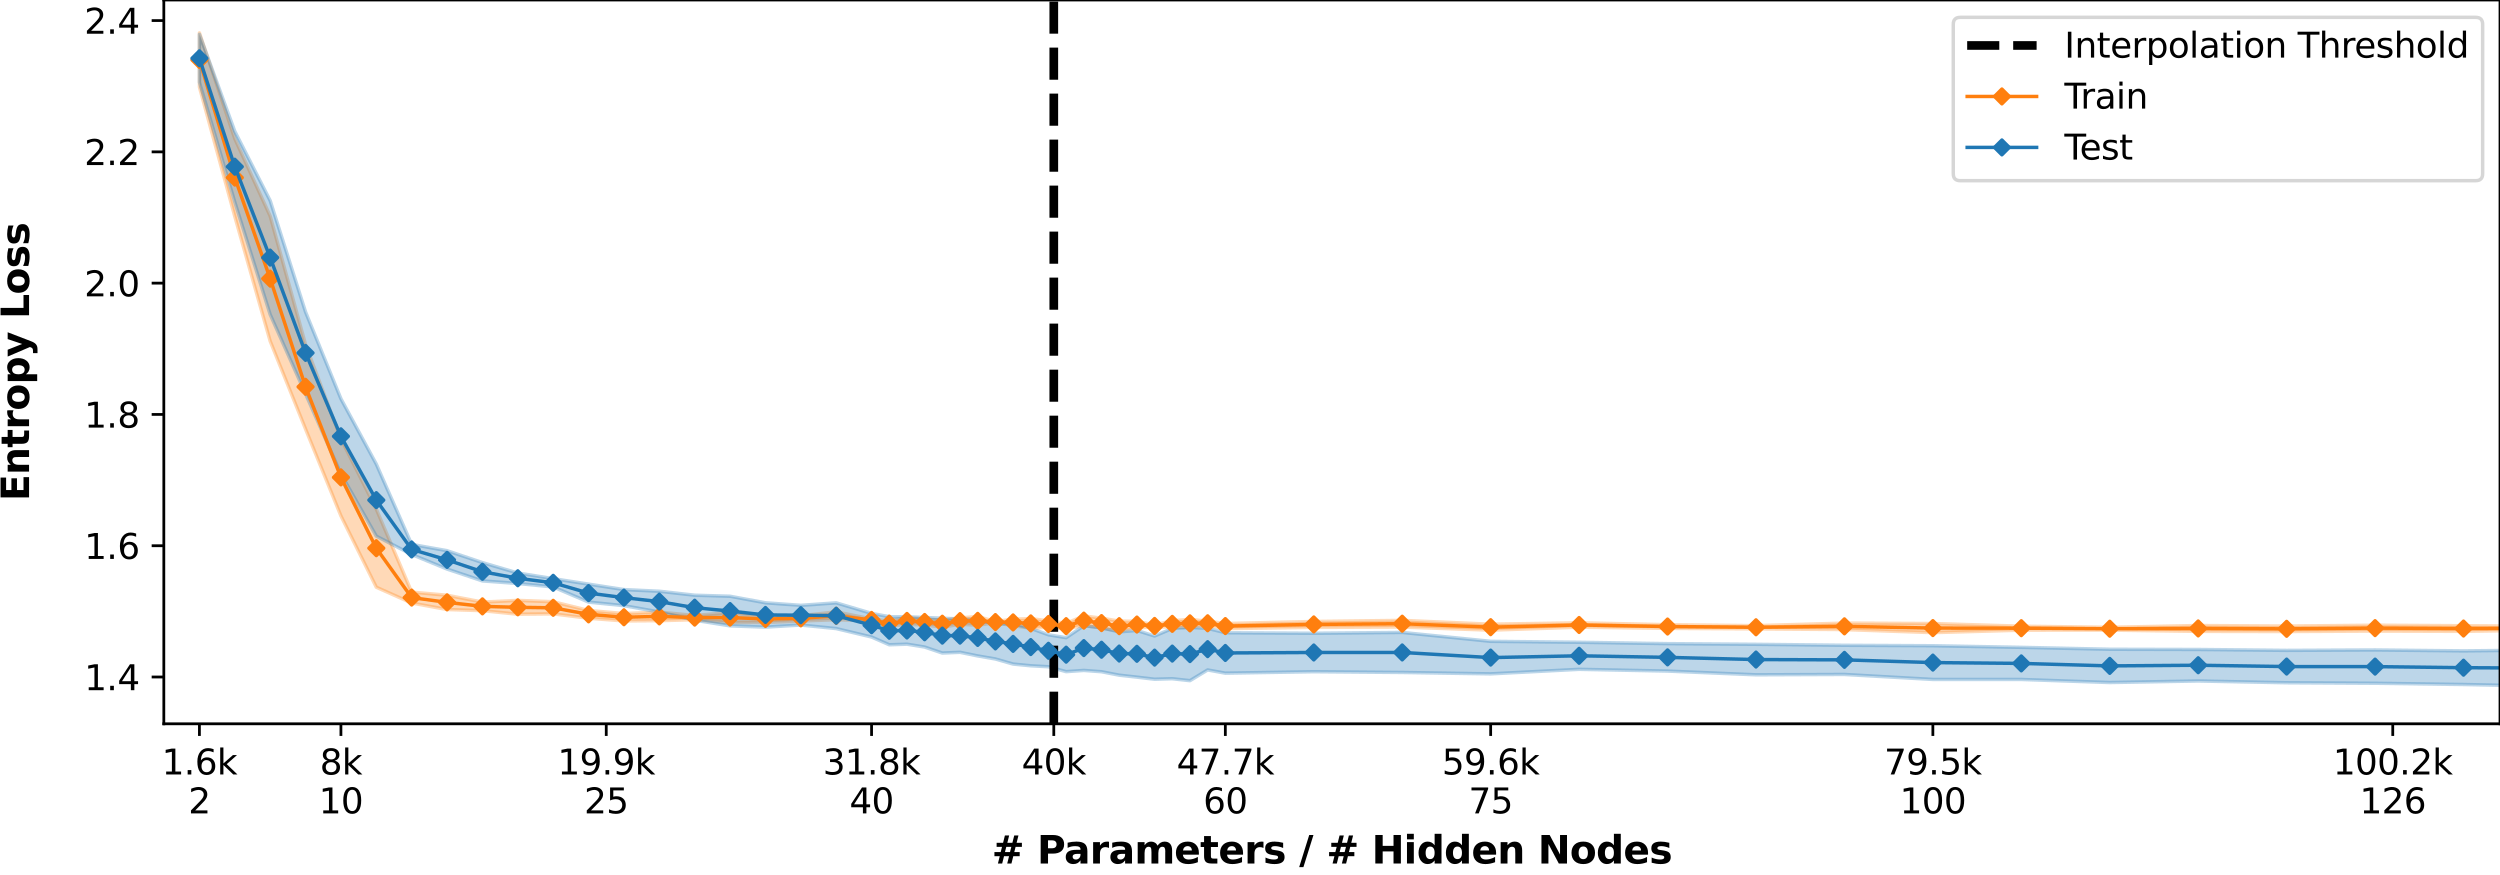 <?xml version="1.0" encoding="utf-8" standalone="no"?>
<!DOCTYPE svg PUBLIC "-//W3C//DTD SVG 1.1//EN"
  "http://www.w3.org/Graphics/SVG/1.1/DTD/svg11.dtd">
<svg xmlns:xlink="http://www.w3.org/1999/xlink" width="720pt" height="252pt" viewBox="0 0 720 252" xmlns="http://www.w3.org/2000/svg" version="1.1">
 <defs>
  <style type="text/css">*{stroke-linejoin: round; stroke-linecap: butt}</style>
 </defs>
 <g id="figure_1">
  <g id="patch_1">
   <path d="M 0 252 
L 720 252 
L 720 0 
L 0 0 
z
" style="fill: #ffffff"/>
  </g>
  <g id="axes_1">
   <g id="patch_2">
    <path d="M 47.18 208.456 
L 720 208.456 
L 720 0 
L 47.18 0 
z
" style="fill: #ffffff"/>
   </g>
   <g id="PolyCollection_1">
    <path d="M 57.432 9.475 
L 57.432 25.072 
L 67.621 62.333 
L 77.809 98.248 
L 87.998 123.563 
L 98.186 148.574 
L 108.375 169.121 
L 118.563 173.675 
L 128.751 175.539 
L 138.94 175.871 
L 149.128 176.897 
L 159.317 176.791 
L 169.505 178.057 
L 179.694 178.827 
L 189.882 178.755 
L 200.07 178.482 
L 210.259 179.315 
L 220.447 179.255 
L 230.636 178.858 
L 240.824 178.473 
L 251.012 178.823 
L 256.107 180.327 
L 261.201 179.842 
L 266.295 179.974 
L 271.389 180.627 
L 276.483 179.786 
L 281.578 180.069 
L 286.672 179.319 
L 291.766 180.197 
L 296.86 180.927 
L 301.955 180.621 
L 307.049 181.15 
L 312.143 180.104 
L 317.237 180.871 
L 322.331 181.786 
L 327.426 180.809 
L 332.52 180.567 
L 337.614 180.588 
L 342.708 180.681 
L 347.802 180.108 
L 352.897 181.04 
L 378.368 180.688 
L 403.839 180.589 
L 429.31 181.488 
L 454.781 180.627 
L 480.252 180.974 
L 505.723 181.119 
L 531.194 181.315 
L 556.665 182.199 
L 582.136 181.494 
L 607.607 181.472 
L 633.078 181.84 
L 658.549 181.887 
L 684.02 181.75 
L 709.491 181.833 
L 734.962 181.417 
L 760.433 182.326 
L 785.904 182.29 
L 811.375 181.987 
L 811.375 180.864 
L 811.375 180.864 
L 785.904 180.603 
L 760.433 180.478 
L 734.962 180.41 
L 709.491 180.203 
L 684.02 180.05 
L 658.549 180.311 
L 633.078 180.145 
L 607.607 180.669 
L 582.136 180.339 
L 556.665 179.575 
L 531.194 179.449 
L 505.723 180.187 
L 480.252 179.908 
L 454.781 179.365 
L 429.31 179.768 
L 403.839 178.663 
L 378.368 178.983 
L 352.897 179.575 
L 347.802 178.897 
L 342.708 178.381 
L 337.614 178.763 
L 332.52 179.978 
L 327.426 178.93 
L 322.331 178.876 
L 317.237 178.028 
L 312.143 177.384 
L 307.049 179.505 
L 301.955 178.788 
L 296.86 178.165 
L 291.766 178.316 
L 286.672 178.998 
L 281.578 177.549 
L 276.483 177.968 
L 271.389 178.632 
L 266.295 178.291 
L 261.201 177.812 
L 256.107 178.867 
L 251.012 178.265 
L 240.824 176.215 
L 230.636 177.326 
L 220.447 177.254 
L 210.259 176.407 
L 200.07 177.255 
L 189.882 176.279 
L 179.694 176.703 
L 169.505 175.808 
L 159.317 173.301 
L 149.128 172.913 
L 138.94 173.396 
L 128.751 171.424 
L 118.563 170.527 
L 108.375 146.639 
L 98.186 126.398 
L 87.998 99.242 
L 77.809 62.254 
L 67.621 39.958 
L 57.432 9.475 
z
" clip-path="url(#p0cca4f3784)" style="fill: #ff7f0e; fill-opacity: 0.3; stroke: #ff7f0e; stroke-opacity: 0.3"/>
   </g>
   <g id="PolyCollection_2">
    <path d="M 57.432 9.897 
L 57.432 23.669 
L 67.621 58.205 
L 77.809 90.582 
L 87.998 113.434 
L 98.186 136.482 
L 108.375 154.405 
L 118.563 159.697 
L 128.751 163.89 
L 138.94 167.307 
L 149.128 168.047 
L 159.317 169.047 
L 169.505 173.402 
L 179.694 174.439 
L 189.882 176.262 
L 200.07 178.619 
L 210.259 180.25 
L 220.447 180.618 
L 230.636 180.01 
L 240.824 181.029 
L 251.012 183.462 
L 256.107 185.696 
L 261.201 185.525 
L 266.295 186.347 
L 271.389 188.075 
L 276.483 187.866 
L 281.578 188.909 
L 286.672 189.787 
L 291.766 191.249 
L 296.86 191.746 
L 301.955 192.025 
L 307.049 193.436 
L 312.143 193.084 
L 317.237 193.459 
L 322.331 194.451 
L 327.426 195.018 
L 332.52 195.617 
L 337.614 195.47 
L 342.708 196.033 
L 347.802 192.942 
L 352.897 193.875 
L 378.368 193.453 
L 403.839 193.671 
L 429.31 194.073 
L 454.781 192.765 
L 480.252 193.269 
L 505.723 194.346 
L 531.194 194.244 
L 556.665 195.678 
L 582.136 195.685 
L 607.607 196.57 
L 633.078 196.124 
L 658.549 196.634 
L 684.02 196.781 
L 709.491 197.137 
L 734.962 197.668 
L 760.433 198.512 
L 785.904 198.814 
L 811.375 198.981 
L 811.375 187.5 
L 811.375 187.5 
L 785.904 187.75 
L 760.433 187.597 
L 734.962 187.193 
L 709.491 187.453 
L 684.02 187.189 
L 658.549 187.308 
L 633.078 187.048 
L 607.607 186.986 
L 582.136 186.435 
L 556.665 185.971 
L 531.194 185.839 
L 505.723 185.557 
L 480.252 185.369 
L 454.781 184.972 
L 429.31 184.701 
L 403.839 182.141 
L 378.368 182.378 
L 352.897 182.23 
L 347.802 180.97 
L 342.708 180.724 
L 337.614 180.997 
L 332.52 183.171 
L 327.426 181.571 
L 322.331 181.991 
L 317.237 180.79 
L 312.143 180.21 
L 307.049 183.655 
L 301.955 182.82 
L 296.86 180.966 
L 291.766 179.629 
L 286.672 179.664 
L 281.578 178.539 
L 276.483 178.246 
L 271.389 178.044 
L 266.295 177.828 
L 261.201 177.631 
L 256.107 177.613 
L 251.012 176.652 
L 240.824 173.617 
L 230.636 174.337 
L 220.447 173.6 
L 210.259 171.721 
L 200.07 171.418 
L 189.882 170.278 
L 179.694 169.801 
L 169.505 168.226 
L 159.317 166.65 
L 149.128 165.026 
L 138.94 162.03 
L 128.751 158.601 
L 118.563 156.777 
L 108.375 133.665 
L 98.186 114.836 
L 87.998 89.837 
L 77.809 57.784 
L 67.621 37.817 
L 57.432 9.897 
z
" clip-path="url(#p0cca4f3784)" style="fill: #1f77b4; fill-opacity: 0.3; stroke: #1f77b4; stroke-opacity: 0.3"/>
   </g>
   <g id="matplotlib.axis_1">
    <g id="xtick_1">
     <g id="line2d_1">
      <defs>
       <path id="meb6a05bfe4" d="M 0 0 
L 0 3.5 
" style="stroke: #000000; stroke-width: 0.8"/>
      </defs>
      <g>
       <use xlink:href="#meb6a05bfe4" x="57.432" y="208.456" style="stroke: #000000; stroke-width: 0.8"/>
      </g>
     </g>
     <g id="text_1">
      <!-- 1.6k -->
      <g transform="translate(46.586 223.054)scale(0.1 -0.1)">
       <defs>
        <path id="DejaVuSans-31" d="M 794 531 
L 1825 531 
L 1825 4091 
L 703 3866 
L 703 4441 
L 1819 4666 
L 2450 4666 
L 2450 531 
L 3481 531 
L 3481 0 
L 794 0 
L 794 531 
z
" transform="scale(0.016)"/>
        <path id="DejaVuSans-2e" d="M 684 794 
L 1344 794 
L 1344 0 
L 684 0 
L 684 794 
z
" transform="scale(0.016)"/>
        <path id="DejaVuSans-36" d="M 2113 2584 
Q 1688 2584 1439 2293 
Q 1191 2003 1191 1497 
Q 1191 994 1439 701 
Q 1688 409 2113 409 
Q 2538 409 2786 701 
Q 3034 994 3034 1497 
Q 3034 2003 2786 2293 
Q 2538 2584 2113 2584 
z
M 3366 4563 
L 3366 3988 
Q 3128 4100 2886 4159 
Q 2644 4219 2406 4219 
Q 1781 4219 1451 3797 
Q 1122 3375 1075 2522 
Q 1259 2794 1537 2939 
Q 1816 3084 2150 3084 
Q 2853 3084 3261 2657 
Q 3669 2231 3669 1497 
Q 3669 778 3244 343 
Q 2819 -91 2113 -91 
Q 1303 -91 875 529 
Q 447 1150 447 2328 
Q 447 3434 972 4092 
Q 1497 4750 2381 4750 
Q 2619 4750 2861 4703 
Q 3103 4656 3366 4563 
z
" transform="scale(0.016)"/>
        <path id="DejaVuSans-6b" d="M 581 4863 
L 1159 4863 
L 1159 1991 
L 2875 3500 
L 3609 3500 
L 1753 1863 
L 3688 0 
L 2938 0 
L 1159 1709 
L 1159 0 
L 581 0 
L 581 4863 
z
" transform="scale(0.016)"/>
       </defs>
       <use xlink:href="#DejaVuSans-31"/>
       <use xlink:href="#DejaVuSans-2e" x="63.623"/>
       <use xlink:href="#DejaVuSans-36" x="95.41"/>
       <use xlink:href="#DejaVuSans-6b" x="159.033"/>
      </g>
      <!-- 2 -->
      <g transform="translate(54.251 234.252)scale(0.1 -0.1)">
       <defs>
        <path id="DejaVuSans-32" d="M 1228 531 
L 3431 531 
L 3431 0 
L 469 0 
L 469 531 
Q 828 903 1448 1529 
Q 2069 2156 2228 2338 
Q 2531 2678 2651 2914 
Q 2772 3150 2772 3378 
Q 2772 3750 2511 3984 
Q 2250 4219 1831 4219 
Q 1534 4219 1204 4116 
Q 875 4013 500 3803 
L 500 4441 
Q 881 4594 1212 4672 
Q 1544 4750 1819 4750 
Q 2544 4750 2975 4387 
Q 3406 4025 3406 3419 
Q 3406 3131 3298 2873 
Q 3191 2616 2906 2266 
Q 2828 2175 2409 1742 
Q 1991 1309 1228 531 
z
" transform="scale(0.016)"/>
       </defs>
       <use xlink:href="#DejaVuSans-32"/>
      </g>
     </g>
    </g>
    <g id="xtick_2">
     <g id="line2d_2">
      <g>
       <use xlink:href="#meb6a05bfe4" x="98.186" y="208.456" style="stroke: #000000; stroke-width: 0.8"/>
      </g>
     </g>
     <g id="text_2">
      <!-- 8k -->
      <g transform="translate(92.11 223.054)scale(0.1 -0.1)">
       <defs>
        <path id="DejaVuSans-38" d="M 2034 2216 
Q 1584 2216 1326 1975 
Q 1069 1734 1069 1313 
Q 1069 891 1326 650 
Q 1584 409 2034 409 
Q 2484 409 2743 651 
Q 3003 894 3003 1313 
Q 3003 1734 2745 1975 
Q 2488 2216 2034 2216 
z
M 1403 2484 
Q 997 2584 770 2862 
Q 544 3141 544 3541 
Q 544 4100 942 4425 
Q 1341 4750 2034 4750 
Q 2731 4750 3128 4425 
Q 3525 4100 3525 3541 
Q 3525 3141 3298 2862 
Q 3072 2584 2669 2484 
Q 3125 2378 3379 2068 
Q 3634 1759 3634 1313 
Q 3634 634 3220 271 
Q 2806 -91 2034 -91 
Q 1263 -91 848 271 
Q 434 634 434 1313 
Q 434 1759 690 2068 
Q 947 2378 1403 2484 
z
M 1172 3481 
Q 1172 3119 1398 2916 
Q 1625 2713 2034 2713 
Q 2441 2713 2670 2916 
Q 2900 3119 2900 3481 
Q 2900 3844 2670 4047 
Q 2441 4250 2034 4250 
Q 1625 4250 1398 4047 
Q 1172 3844 1172 3481 
z
" transform="scale(0.016)"/>
       </defs>
       <use xlink:href="#DejaVuSans-38"/>
       <use xlink:href="#DejaVuSans-6b" x="63.623"/>
      </g>
      <!-- 10 -->
      <g transform="translate(91.824 234.252)scale(0.1 -0.1)">
       <defs>
        <path id="DejaVuSans-30" d="M 2034 4250 
Q 1547 4250 1301 3770 
Q 1056 3291 1056 2328 
Q 1056 1369 1301 889 
Q 1547 409 2034 409 
Q 2525 409 2770 889 
Q 3016 1369 3016 2328 
Q 3016 3291 2770 3770 
Q 2525 4250 2034 4250 
z
M 2034 4750 
Q 2819 4750 3233 4129 
Q 3647 3509 3647 2328 
Q 3647 1150 3233 529 
Q 2819 -91 2034 -91 
Q 1250 -91 836 529 
Q 422 1150 422 2328 
Q 422 3509 836 4129 
Q 1250 4750 2034 4750 
z
" transform="scale(0.016)"/>
       </defs>
       <use xlink:href="#DejaVuSans-31"/>
       <use xlink:href="#DejaVuSans-30" x="63.623"/>
      </g>
     </g>
    </g>
    <g id="xtick_3">
     <g id="line2d_3">
      <g>
       <use xlink:href="#meb6a05bfe4" x="174.599" y="208.456" style="stroke: #000000; stroke-width: 0.8"/>
      </g>
     </g>
     <g id="text_3">
      <!-- 19.9k -->
      <g transform="translate(160.571 223.054)scale(0.1 -0.1)">
       <defs>
        <path id="DejaVuSans-39" d="M 703 97 
L 703 672 
Q 941 559 1184 500 
Q 1428 441 1663 441 
Q 2288 441 2617 861 
Q 2947 1281 2994 2138 
Q 2813 1869 2534 1725 
Q 2256 1581 1919 1581 
Q 1219 1581 811 2004 
Q 403 2428 403 3163 
Q 403 3881 828 4315 
Q 1253 4750 1959 4750 
Q 2769 4750 3195 4129 
Q 3622 3509 3622 2328 
Q 3622 1225 3098 567 
Q 2575 -91 1691 -91 
Q 1453 -91 1209 -44 
Q 966 3 703 97 
z
M 1959 2075 
Q 2384 2075 2632 2365 
Q 2881 2656 2881 3163 
Q 2881 3666 2632 3958 
Q 2384 4250 1959 4250 
Q 1534 4250 1286 3958 
Q 1038 3666 1038 3163 
Q 1038 2656 1286 2365 
Q 1534 2075 1959 2075 
z
" transform="scale(0.016)"/>
       </defs>
       <use xlink:href="#DejaVuSans-31"/>
       <use xlink:href="#DejaVuSans-39" x="63.623"/>
       <use xlink:href="#DejaVuSans-2e" x="127.246"/>
       <use xlink:href="#DejaVuSans-39" x="159.033"/>
       <use xlink:href="#DejaVuSans-6b" x="222.656"/>
      </g>
      <!-- 25 -->
      <g transform="translate(168.237 234.252)scale(0.1 -0.1)">
       <defs>
        <path id="DejaVuSans-35" d="M 691 4666 
L 3169 4666 
L 3169 4134 
L 1269 4134 
L 1269 2991 
Q 1406 3038 1543 3061 
Q 1681 3084 1819 3084 
Q 2600 3084 3056 2656 
Q 3513 2228 3513 1497 
Q 3513 744 3044 326 
Q 2575 -91 1722 -91 
Q 1428 -91 1123 -41 
Q 819 9 494 109 
L 494 744 
Q 775 591 1075 516 
Q 1375 441 1709 441 
Q 2250 441 2565 725 
Q 2881 1009 2881 1497 
Q 2881 1984 2565 2268 
Q 2250 2553 1709 2553 
Q 1456 2553 1204 2497 
Q 953 2441 691 2322 
L 691 4666 
z
" transform="scale(0.016)"/>
       </defs>
       <use xlink:href="#DejaVuSans-32"/>
       <use xlink:href="#DejaVuSans-35" x="63.623"/>
      </g>
     </g>
    </g>
    <g id="xtick_4">
     <g id="line2d_4">
      <g>
       <use xlink:href="#meb6a05bfe4" x="251.012" y="208.456" style="stroke: #000000; stroke-width: 0.8"/>
      </g>
     </g>
     <g id="text_4">
      <!-- 31.8k -->
      <g transform="translate(236.984 223.054)scale(0.1 -0.1)">
       <defs>
        <path id="DejaVuSans-33" d="M 2597 2516 
Q 3050 2419 3304 2112 
Q 3559 1806 3559 1356 
Q 3559 666 3084 287 
Q 2609 -91 1734 -91 
Q 1441 -91 1130 -33 
Q 819 25 488 141 
L 488 750 
Q 750 597 1062 519 
Q 1375 441 1716 441 
Q 2309 441 2620 675 
Q 2931 909 2931 1356 
Q 2931 1769 2642 2001 
Q 2353 2234 1838 2234 
L 1294 2234 
L 1294 2753 
L 1863 2753 
Q 2328 2753 2575 2939 
Q 2822 3125 2822 3475 
Q 2822 3834 2567 4026 
Q 2313 4219 1838 4219 
Q 1578 4219 1281 4162 
Q 984 4106 628 3988 
L 628 4550 
Q 988 4650 1302 4700 
Q 1616 4750 1894 4750 
Q 2613 4750 3031 4423 
Q 3450 4097 3450 3541 
Q 3450 3153 3228 2886 
Q 3006 2619 2597 2516 
z
" transform="scale(0.016)"/>
       </defs>
       <use xlink:href="#DejaVuSans-33"/>
       <use xlink:href="#DejaVuSans-31" x="63.623"/>
       <use xlink:href="#DejaVuSans-2e" x="127.246"/>
       <use xlink:href="#DejaVuSans-38" x="159.033"/>
       <use xlink:href="#DejaVuSans-6b" x="222.656"/>
      </g>
      <!-- 40 -->
      <g transform="translate(244.65 234.252)scale(0.1 -0.1)">
       <defs>
        <path id="DejaVuSans-34" d="M 2419 4116 
L 825 1625 
L 2419 1625 
L 2419 4116 
z
M 2253 4666 
L 3047 4666 
L 3047 1625 
L 3713 1625 
L 3713 1100 
L 3047 1100 
L 3047 0 
L 2419 0 
L 2419 1100 
L 313 1100 
L 313 1709 
L 2253 4666 
z
" transform="scale(0.016)"/>
       </defs>
       <use xlink:href="#DejaVuSans-34"/>
       <use xlink:href="#DejaVuSans-30" x="63.623"/>
      </g>
     </g>
    </g>
    <g id="xtick_5">
     <g id="line2d_5">
      <g>
       <use xlink:href="#meb6a05bfe4" x="352.897" y="208.456" style="stroke: #000000; stroke-width: 0.8"/>
      </g>
     </g>
     <g id="text_5">
      <!-- 47.7k -->
      <g transform="translate(338.868 223.054)scale(0.1 -0.1)">
       <defs>
        <path id="DejaVuSans-37" d="M 525 4666 
L 3525 4666 
L 3525 4397 
L 1831 0 
L 1172 0 
L 2766 4134 
L 525 4134 
L 525 4666 
z
" transform="scale(0.016)"/>
       </defs>
       <use xlink:href="#DejaVuSans-34"/>
       <use xlink:href="#DejaVuSans-37" x="63.623"/>
       <use xlink:href="#DejaVuSans-2e" x="127.246"/>
       <use xlink:href="#DejaVuSans-37" x="159.033"/>
       <use xlink:href="#DejaVuSans-6b" x="222.656"/>
      </g>
      <!-- 60 -->
      <g transform="translate(346.534 234.252)scale(0.1 -0.1)">
       <use xlink:href="#DejaVuSans-36"/>
       <use xlink:href="#DejaVuSans-30" x="63.623"/>
      </g>
     </g>
    </g>
    <g id="xtick_6">
     <g id="line2d_6">
      <g>
       <use xlink:href="#meb6a05bfe4" x="429.31" y="208.456" style="stroke: #000000; stroke-width: 0.8"/>
      </g>
     </g>
     <g id="text_6">
      <!-- 59.6k -->
      <g transform="translate(415.282 223.054)scale(0.1 -0.1)">
       <use xlink:href="#DejaVuSans-35"/>
       <use xlink:href="#DejaVuSans-39" x="63.623"/>
       <use xlink:href="#DejaVuSans-2e" x="127.246"/>
       <use xlink:href="#DejaVuSans-36" x="159.033"/>
       <use xlink:href="#DejaVuSans-6b" x="222.656"/>
      </g>
      <!-- 75 -->
      <g transform="translate(422.947 234.252)scale(0.1 -0.1)">
       <use xlink:href="#DejaVuSans-37"/>
       <use xlink:href="#DejaVuSans-35" x="63.623"/>
      </g>
     </g>
    </g>
    <g id="xtick_7">
     <g id="line2d_7">
      <g>
       <use xlink:href="#meb6a05bfe4" x="556.665" y="208.456" style="stroke: #000000; stroke-width: 0.8"/>
      </g>
     </g>
     <g id="text_7">
      <!-- 79.5k -->
      <g transform="translate(542.637 223.054)scale(0.1 -0.1)">
       <use xlink:href="#DejaVuSans-37"/>
       <use xlink:href="#DejaVuSans-39" x="63.623"/>
       <use xlink:href="#DejaVuSans-2e" x="127.246"/>
       <use xlink:href="#DejaVuSans-35" x="159.033"/>
       <use xlink:href="#DejaVuSans-6b" x="222.656"/>
      </g>
      <!-- 100 -->
      <g transform="translate(547.121 234.252)scale(0.1 -0.1)">
       <use xlink:href="#DejaVuSans-31"/>
       <use xlink:href="#DejaVuSans-30" x="63.623"/>
       <use xlink:href="#DejaVuSans-30" x="127.246"/>
      </g>
     </g>
    </g>
    <g id="xtick_8">
     <g id="line2d_8">
      <g>
       <use xlink:href="#meb6a05bfe4" x="689.114" y="208.456" style="stroke: #000000; stroke-width: 0.8"/>
      </g>
     </g>
     <g id="text_8">
      <!-- 100.2k -->
      <g transform="translate(671.905 223.054)scale(0.1 -0.1)">
       <use xlink:href="#DejaVuSans-31"/>
       <use xlink:href="#DejaVuSans-30" x="63.623"/>
       <use xlink:href="#DejaVuSans-30" x="127.246"/>
       <use xlink:href="#DejaVuSans-2e" x="190.869"/>
       <use xlink:href="#DejaVuSans-32" x="222.656"/>
       <use xlink:href="#DejaVuSans-6b" x="286.279"/>
      </g>
      <!-- 126 -->
      <g transform="translate(679.571 234.252)scale(0.1 -0.1)">
       <use xlink:href="#DejaVuSans-31"/>
       <use xlink:href="#DejaVuSans-32" x="63.623"/>
       <use xlink:href="#DejaVuSans-36" x="127.246"/>
      </g>
     </g>
    </g>
    <g id="xtick_9">
     <g id="line2d_9">
      <g>
       <use xlink:href="#meb6a05bfe4" x="303.492" y="208.456" style="stroke: #000000; stroke-width: 0.8"/>
      </g>
     </g>
     <g id="text_9">
      <!-- 40k -->
      <g transform="translate(294.235 223.054)scale(0.1 -0.1)">
       <use xlink:href="#DejaVuSans-34"/>
       <use xlink:href="#DejaVuSans-30" x="63.623"/>
       <use xlink:href="#DejaVuSans-6b" x="127.246"/>
      </g>
     </g>
    </g>
    <g id="text_10">
     <!-- # Parameters / # Hidden Nodes -->
     <g transform="translate(285.631 248.69)scale(0.11 -0.11)">
      <defs>
       <path id="DejaVuSans-Bold-23" d="M 2847 4594 
L 2547 3391 
L 3372 3391 
L 3675 4594 
L 4366 4594 
L 4063 3391 
L 4928 3391 
L 4928 2725 
L 3897 2725 
L 3681 1869 
L 4569 1869 
L 4569 1197 
L 3519 1197 
L 3219 0 
L 2528 0 
L 2828 1197 
L 2003 1197 
L 1703 0 
L 1006 0 
L 1306 1197 
L 434 1197 
L 434 1869 
L 1459 1869 
L 1678 2725 
L 794 2725 
L 794 3391 
L 1850 3391 
L 2150 4594 
L 2847 4594 
z
M 3200 2725 
L 2375 2725 
L 2156 1869 
L 2981 1869 
L 3200 2725 
z
" transform="scale(0.016)"/>
       <path id="DejaVuSans-Bold-20" transform="scale(0.016)"/>
       <path id="DejaVuSans-Bold-50" d="M 588 4666 
L 2584 4666 
Q 3475 4666 3951 4270 
Q 4428 3875 4428 3144 
Q 4428 2409 3951 2014 
Q 3475 1619 2584 1619 
L 1791 1619 
L 1791 0 
L 588 0 
L 588 4666 
z
M 1791 3794 
L 1791 2491 
L 2456 2491 
Q 2806 2491 2997 2661 
Q 3188 2831 3188 3144 
Q 3188 3456 2997 3625 
Q 2806 3794 2456 3794 
L 1791 3794 
z
" transform="scale(0.016)"/>
       <path id="DejaVuSans-Bold-61" d="M 2106 1575 
Q 1756 1575 1579 1456 
Q 1403 1338 1403 1106 
Q 1403 894 1545 773 
Q 1688 653 1941 653 
Q 2256 653 2472 879 
Q 2688 1106 2688 1447 
L 2688 1575 
L 2106 1575 
z
M 3816 1997 
L 3816 0 
L 2688 0 
L 2688 519 
Q 2463 200 2181 54 
Q 1900 -91 1497 -91 
Q 953 -91 614 226 
Q 275 544 275 1050 
Q 275 1666 698 1953 
Q 1122 2241 2028 2241 
L 2688 2241 
L 2688 2328 
Q 2688 2594 2478 2717 
Q 2269 2841 1825 2841 
Q 1466 2841 1156 2769 
Q 847 2697 581 2553 
L 581 3406 
Q 941 3494 1303 3539 
Q 1666 3584 2028 3584 
Q 2975 3584 3395 3211 
Q 3816 2838 3816 1997 
z
" transform="scale(0.016)"/>
       <path id="DejaVuSans-Bold-72" d="M 3138 2547 
Q 2991 2616 2845 2648 
Q 2700 2681 2553 2681 
Q 2122 2681 1889 2404 
Q 1656 2128 1656 1613 
L 1656 0 
L 538 0 
L 538 3500 
L 1656 3500 
L 1656 2925 
Q 1872 3269 2151 3426 
Q 2431 3584 2822 3584 
Q 2878 3584 2943 3579 
Q 3009 3575 3134 3559 
L 3138 2547 
z
" transform="scale(0.016)"/>
       <path id="DejaVuSans-Bold-6d" d="M 3781 2919 
Q 3994 3244 4286 3414 
Q 4578 3584 4928 3584 
Q 5531 3584 5847 3212 
Q 6163 2841 6163 2131 
L 6163 0 
L 5038 0 
L 5038 1825 
Q 5041 1866 5042 1909 
Q 5044 1953 5044 2034 
Q 5044 2406 4934 2573 
Q 4825 2741 4581 2741 
Q 4263 2741 4089 2478 
Q 3916 2216 3909 1719 
L 3909 0 
L 2784 0 
L 2784 1825 
Q 2784 2406 2684 2573 
Q 2584 2741 2328 2741 
Q 2006 2741 1831 2477 
Q 1656 2213 1656 1722 
L 1656 0 
L 531 0 
L 531 3500 
L 1656 3500 
L 1656 2988 
Q 1863 3284 2130 3434 
Q 2397 3584 2719 3584 
Q 3081 3584 3359 3409 
Q 3638 3234 3781 2919 
z
" transform="scale(0.016)"/>
       <path id="DejaVuSans-Bold-65" d="M 4031 1759 
L 4031 1441 
L 1416 1441 
Q 1456 1047 1700 850 
Q 1944 653 2381 653 
Q 2734 653 3104 758 
Q 3475 863 3866 1075 
L 3866 213 
Q 3469 63 3072 -14 
Q 2675 -91 2278 -91 
Q 1328 -91 801 392 
Q 275 875 275 1747 
Q 275 2603 792 3093 
Q 1309 3584 2216 3584 
Q 3041 3584 3536 3087 
Q 4031 2591 4031 1759 
z
M 2881 2131 
Q 2881 2450 2695 2645 
Q 2509 2841 2209 2841 
Q 1884 2841 1681 2658 
Q 1478 2475 1428 2131 
L 2881 2131 
z
" transform="scale(0.016)"/>
       <path id="DejaVuSans-Bold-74" d="M 1759 4494 
L 1759 3500 
L 2913 3500 
L 2913 2700 
L 1759 2700 
L 1759 1216 
Q 1759 972 1856 886 
Q 1953 800 2241 800 
L 2816 800 
L 2816 0 
L 1856 0 
Q 1194 0 917 276 
Q 641 553 641 1216 
L 641 2700 
L 84 2700 
L 84 3500 
L 641 3500 
L 641 4494 
L 1759 4494 
z
" transform="scale(0.016)"/>
       <path id="DejaVuSans-Bold-73" d="M 3272 3391 
L 3272 2541 
Q 2913 2691 2578 2766 
Q 2244 2841 1947 2841 
Q 1628 2841 1473 2761 
Q 1319 2681 1319 2516 
Q 1319 2381 1436 2309 
Q 1553 2238 1856 2203 
L 2053 2175 
Q 2913 2066 3209 1816 
Q 3506 1566 3506 1031 
Q 3506 472 3093 190 
Q 2681 -91 1863 -91 
Q 1516 -91 1145 -36 
Q 775 19 384 128 
L 384 978 
Q 719 816 1070 734 
Q 1422 653 1784 653 
Q 2113 653 2278 743 
Q 2444 834 2444 1013 
Q 2444 1163 2330 1236 
Q 2216 1309 1875 1350 
L 1678 1375 
Q 931 1469 631 1722 
Q 331 1975 331 2491 
Q 331 3047 712 3315 
Q 1094 3584 1881 3584 
Q 2191 3584 2531 3537 
Q 2872 3491 3272 3391 
z
" transform="scale(0.016)"/>
       <path id="DejaVuSans-Bold-2f" d="M 1644 4666 
L 2338 4666 
L 691 -594 
L 0 -594 
L 1644 4666 
z
" transform="scale(0.016)"/>
       <path id="DejaVuSans-Bold-48" d="M 588 4666 
L 1791 4666 
L 1791 2888 
L 3566 2888 
L 3566 4666 
L 4769 4666 
L 4769 0 
L 3566 0 
L 3566 1978 
L 1791 1978 
L 1791 0 
L 588 0 
L 588 4666 
z
" transform="scale(0.016)"/>
       <path id="DejaVuSans-Bold-69" d="M 538 3500 
L 1656 3500 
L 1656 0 
L 538 0 
L 538 3500 
z
M 538 4863 
L 1656 4863 
L 1656 3950 
L 538 3950 
L 538 4863 
z
" transform="scale(0.016)"/>
       <path id="DejaVuSans-Bold-64" d="M 2919 2988 
L 2919 4863 
L 4044 4863 
L 4044 0 
L 2919 0 
L 2919 506 
Q 2688 197 2409 53 
Q 2131 -91 1766 -91 
Q 1119 -91 703 423 
Q 288 938 288 1747 
Q 288 2556 703 3070 
Q 1119 3584 1766 3584 
Q 2128 3584 2408 3439 
Q 2688 3294 2919 2988 
z
M 2181 722 
Q 2541 722 2730 984 
Q 2919 1247 2919 1747 
Q 2919 2247 2730 2509 
Q 2541 2772 2181 2772 
Q 1825 2772 1636 2509 
Q 1447 2247 1447 1747 
Q 1447 1247 1636 984 
Q 1825 722 2181 722 
z
" transform="scale(0.016)"/>
       <path id="DejaVuSans-Bold-6e" d="M 4056 2131 
L 4056 0 
L 2931 0 
L 2931 347 
L 2931 1631 
Q 2931 2084 2911 2256 
Q 2891 2428 2841 2509 
Q 2775 2619 2662 2680 
Q 2550 2741 2406 2741 
Q 2056 2741 1856 2470 
Q 1656 2200 1656 1722 
L 1656 0 
L 538 0 
L 538 3500 
L 1656 3500 
L 1656 2988 
Q 1909 3294 2193 3439 
Q 2478 3584 2822 3584 
Q 3428 3584 3742 3212 
Q 4056 2841 4056 2131 
z
" transform="scale(0.016)"/>
       <path id="DejaVuSans-Bold-4e" d="M 588 4666 
L 1931 4666 
L 3628 1466 
L 3628 4666 
L 4769 4666 
L 4769 0 
L 3425 0 
L 1728 3200 
L 1728 0 
L 588 0 
L 588 4666 
z
" transform="scale(0.016)"/>
       <path id="DejaVuSans-Bold-6f" d="M 2203 2784 
Q 1831 2784 1636 2517 
Q 1441 2250 1441 1747 
Q 1441 1244 1636 976 
Q 1831 709 2203 709 
Q 2569 709 2762 976 
Q 2956 1244 2956 1747 
Q 2956 2250 2762 2517 
Q 2569 2784 2203 2784 
z
M 2203 3584 
Q 3106 3584 3614 3096 
Q 4122 2609 4122 1747 
Q 4122 884 3614 396 
Q 3106 -91 2203 -91 
Q 1297 -91 786 396 
Q 275 884 275 1747 
Q 275 2609 786 3096 
Q 1297 3584 2203 3584 
z
" transform="scale(0.016)"/>
      </defs>
      <use xlink:href="#DejaVuSans-Bold-23"/>
      <use xlink:href="#DejaVuSans-Bold-20" x="83.789"/>
      <use xlink:href="#DejaVuSans-Bold-50" x="118.604"/>
      <use xlink:href="#DejaVuSans-Bold-61" x="189.27"/>
      <use xlink:href="#DejaVuSans-Bold-72" x="256.75"/>
      <use xlink:href="#DejaVuSans-Bold-61" x="306.066"/>
      <use xlink:href="#DejaVuSans-Bold-6d" x="373.547"/>
      <use xlink:href="#DejaVuSans-Bold-65" x="477.746"/>
      <use xlink:href="#DejaVuSans-Bold-74" x="545.568"/>
      <use xlink:href="#DejaVuSans-Bold-65" x="593.371"/>
      <use xlink:href="#DejaVuSans-Bold-72" x="661.193"/>
      <use xlink:href="#DejaVuSans-Bold-73" x="710.51"/>
      <use xlink:href="#DejaVuSans-Bold-20" x="770.031"/>
      <use xlink:href="#DejaVuSans-Bold-2f" x="804.846"/>
      <use xlink:href="#DejaVuSans-Bold-20" x="841.369"/>
      <use xlink:href="#DejaVuSans-Bold-23" x="876.184"/>
      <use xlink:href="#DejaVuSans-Bold-20" x="959.973"/>
      <use xlink:href="#DejaVuSans-Bold-48" x="994.787"/>
      <use xlink:href="#DejaVuSans-Bold-69" x="1078.479"/>
      <use xlink:href="#DejaVuSans-Bold-64" x="1112.756"/>
      <use xlink:href="#DejaVuSans-Bold-64" x="1184.338"/>
      <use xlink:href="#DejaVuSans-Bold-65" x="1255.92"/>
      <use xlink:href="#DejaVuSans-Bold-6e" x="1323.742"/>
      <use xlink:href="#DejaVuSans-Bold-20" x="1394.934"/>
      <use xlink:href="#DejaVuSans-Bold-4e" x="1429.748"/>
      <use xlink:href="#DejaVuSans-Bold-6f" x="1513.439"/>
      <use xlink:href="#DejaVuSans-Bold-64" x="1582.141"/>
      <use xlink:href="#DejaVuSans-Bold-65" x="1653.723"/>
      <use xlink:href="#DejaVuSans-Bold-73" x="1721.545"/>
     </g>
    </g>
   </g>
   <g id="matplotlib.axis_2">
    <g id="ytick_1">
     <g id="line2d_10">
      <defs>
       <path id="me74d0a773c" d="M 0 0 
L -3.5 0 
" style="stroke: #000000; stroke-width: 0.8"/>
      </defs>
      <g>
       <use xlink:href="#me74d0a773c" x="47.18" y="194.982" style="stroke: #000000; stroke-width: 0.8"/>
      </g>
     </g>
     <g id="text_11">
      <!--    1.4 -->
      <g transform="translate(14.742 198.781)scale(0.1 -0.1)">
       <defs>
        <path id="DejaVuSans-20" transform="scale(0.016)"/>
       </defs>
       <use xlink:href="#DejaVuSans-20"/>
       <use xlink:href="#DejaVuSans-20" x="31.787"/>
       <use xlink:href="#DejaVuSans-20" x="63.574"/>
       <use xlink:href="#DejaVuSans-31" x="95.361"/>
       <use xlink:href="#DejaVuSans-2e" x="158.984"/>
       <use xlink:href="#DejaVuSans-34" x="190.771"/>
      </g>
     </g>
    </g>
    <g id="ytick_2">
     <g id="line2d_11">
      <g>
       <use xlink:href="#me74d0a773c" x="47.18" y="157.17" style="stroke: #000000; stroke-width: 0.8"/>
      </g>
     </g>
     <g id="text_12">
      <!--    1.6 -->
      <g transform="translate(14.742 160.969)scale(0.1 -0.1)">
       <use xlink:href="#DejaVuSans-20"/>
       <use xlink:href="#DejaVuSans-20" x="31.787"/>
       <use xlink:href="#DejaVuSans-20" x="63.574"/>
       <use xlink:href="#DejaVuSans-31" x="95.361"/>
       <use xlink:href="#DejaVuSans-2e" x="158.984"/>
       <use xlink:href="#DejaVuSans-36" x="190.771"/>
      </g>
     </g>
    </g>
    <g id="ytick_3">
     <g id="line2d_12">
      <g>
       <use xlink:href="#me74d0a773c" x="47.18" y="119.357" style="stroke: #000000; stroke-width: 0.8"/>
      </g>
     </g>
     <g id="text_13">
      <!--    1.8 -->
      <g transform="translate(14.742 123.157)scale(0.1 -0.1)">
       <use xlink:href="#DejaVuSans-20"/>
       <use xlink:href="#DejaVuSans-20" x="31.787"/>
       <use xlink:href="#DejaVuSans-20" x="63.574"/>
       <use xlink:href="#DejaVuSans-31" x="95.361"/>
       <use xlink:href="#DejaVuSans-2e" x="158.984"/>
       <use xlink:href="#DejaVuSans-38" x="190.771"/>
      </g>
     </g>
    </g>
    <g id="ytick_4">
     <g id="line2d_13">
      <g>
       <use xlink:href="#me74d0a773c" x="47.18" y="81.545" style="stroke: #000000; stroke-width: 0.8"/>
      </g>
     </g>
     <g id="text_14">
      <!--    2.0 -->
      <g transform="translate(14.742 85.344)scale(0.1 -0.1)">
       <use xlink:href="#DejaVuSans-20"/>
       <use xlink:href="#DejaVuSans-20" x="31.787"/>
       <use xlink:href="#DejaVuSans-20" x="63.574"/>
       <use xlink:href="#DejaVuSans-32" x="95.361"/>
       <use xlink:href="#DejaVuSans-2e" x="158.984"/>
       <use xlink:href="#DejaVuSans-30" x="190.771"/>
      </g>
     </g>
    </g>
    <g id="ytick_5">
     <g id="line2d_14">
      <g>
       <use xlink:href="#me74d0a773c" x="47.18" y="43.733" style="stroke: #000000; stroke-width: 0.8"/>
      </g>
     </g>
     <g id="text_15">
      <!--    2.2 -->
      <g transform="translate(14.742 47.532)scale(0.1 -0.1)">
       <use xlink:href="#DejaVuSans-20"/>
       <use xlink:href="#DejaVuSans-20" x="31.787"/>
       <use xlink:href="#DejaVuSans-20" x="63.574"/>
       <use xlink:href="#DejaVuSans-32" x="95.361"/>
       <use xlink:href="#DejaVuSans-2e" x="158.984"/>
       <use xlink:href="#DejaVuSans-32" x="190.771"/>
      </g>
     </g>
    </g>
    <g id="ytick_6">
     <g id="line2d_15">
      <g>
       <use xlink:href="#me74d0a773c" x="47.18" y="5.921" style="stroke: #000000; stroke-width: 0.8"/>
      </g>
     </g>
     <g id="text_16">
      <!--    2.4 -->
      <g transform="translate(14.742 9.72)scale(0.1 -0.1)">
       <use xlink:href="#DejaVuSans-20"/>
       <use xlink:href="#DejaVuSans-20" x="31.787"/>
       <use xlink:href="#DejaVuSans-20" x="63.574"/>
       <use xlink:href="#DejaVuSans-32" x="95.361"/>
       <use xlink:href="#DejaVuSans-2e" x="158.984"/>
       <use xlink:href="#DejaVuSans-34" x="190.771"/>
      </g>
     </g>
    </g>
    <g id="text_17">
     <!-- Entropy Loss -->
     <g transform="translate(8.369 144.287)rotate(-90)scale(0.11 -0.11)">
      <defs>
       <path id="DejaVuSans-Bold-45" d="M 588 4666 
L 3834 4666 
L 3834 3756 
L 1791 3756 
L 1791 2888 
L 3713 2888 
L 3713 1978 
L 1791 1978 
L 1791 909 
L 3903 909 
L 3903 0 
L 588 0 
L 588 4666 
z
" transform="scale(0.016)"/>
       <path id="DejaVuSans-Bold-70" d="M 1656 506 
L 1656 -1331 
L 538 -1331 
L 538 3500 
L 1656 3500 
L 1656 2988 
Q 1888 3294 2169 3439 
Q 2450 3584 2816 3584 
Q 3463 3584 3878 3070 
Q 4294 2556 4294 1747 
Q 4294 938 3878 423 
Q 3463 -91 2816 -91 
Q 2450 -91 2169 54 
Q 1888 200 1656 506 
z
M 2400 2772 
Q 2041 2772 1848 2508 
Q 1656 2244 1656 1747 
Q 1656 1250 1848 986 
Q 2041 722 2400 722 
Q 2759 722 2948 984 
Q 3138 1247 3138 1747 
Q 3138 2247 2948 2509 
Q 2759 2772 2400 2772 
z
" transform="scale(0.016)"/>
       <path id="DejaVuSans-Bold-79" d="M 78 3500 
L 1197 3500 
L 2138 1125 
L 2938 3500 
L 4056 3500 
L 2584 -331 
Q 2363 -916 2067 -1148 
Q 1772 -1381 1288 -1381 
L 641 -1381 
L 641 -647 
L 991 -647 
Q 1275 -647 1404 -556 
Q 1534 -466 1606 -231 
L 1638 -134 
L 78 3500 
z
" transform="scale(0.016)"/>
       <path id="DejaVuSans-Bold-4c" d="M 588 4666 
L 1791 4666 
L 1791 909 
L 3903 909 
L 3903 0 
L 588 0 
L 588 4666 
z
" transform="scale(0.016)"/>
      </defs>
      <use xlink:href="#DejaVuSans-Bold-45"/>
      <use xlink:href="#DejaVuSans-Bold-6e" x="68.311"/>
      <use xlink:href="#DejaVuSans-Bold-74" x="139.502"/>
      <use xlink:href="#DejaVuSans-Bold-72" x="187.305"/>
      <use xlink:href="#DejaVuSans-Bold-6f" x="236.621"/>
      <use xlink:href="#DejaVuSans-Bold-70" x="305.322"/>
      <use xlink:href="#DejaVuSans-Bold-79" x="376.904"/>
      <use xlink:href="#DejaVuSans-Bold-20" x="442.09"/>
      <use xlink:href="#DejaVuSans-Bold-4c" x="476.904"/>
      <use xlink:href="#DejaVuSans-Bold-6f" x="540.625"/>
      <use xlink:href="#DejaVuSans-Bold-73" x="609.326"/>
      <use xlink:href="#DejaVuSans-Bold-73" x="668.848"/>
     </g>
    </g>
   </g>
   <g id="line2d_16">
    <path d="M 303.492 208.456 
L 303.492 0 
" clip-path="url(#p0cca4f3784)" style="fill: none; stroke-dasharray: 9.25,4; stroke-dashoffset: 0; stroke: #000000; stroke-width: 2.5"/>
   </g>
   <g id="line2d_17">
    <path d="M 57.432 17.274 
L 67.621 51.145 
L 77.809 80.251 
L 87.998 111.402 
L 98.186 137.486 
L 108.375 157.88 
L 118.563 172.101 
L 128.751 173.481 
L 138.94 174.633 
L 149.128 174.905 
L 159.317 175.046 
L 169.505 176.933 
L 179.694 177.765 
L 189.882 177.517 
L 200.07 177.869 
L 210.259 177.861 
L 220.447 178.255 
L 230.636 178.092 
L 240.824 177.344 
L 251.012 178.544 
L 256.107 179.597 
L 261.201 178.827 
L 266.295 179.133 
L 271.389 179.63 
L 276.483 178.877 
L 281.578 178.809 
L 286.672 179.159 
L 291.766 179.257 
L 296.86 179.546 
L 301.955 179.705 
L 307.049 180.328 
L 312.143 178.744 
L 317.237 179.45 
L 322.331 180.331 
L 327.426 179.87 
L 332.52 180.272 
L 337.614 179.675 
L 342.708 179.531 
L 347.802 179.502 
L 352.897 180.308 
L 378.368 179.836 
L 403.839 179.626 
L 429.31 180.628 
L 454.781 179.996 
L 480.252 180.441 
L 505.723 180.653 
L 531.194 180.382 
L 556.665 180.887 
L 582.136 180.916 
L 607.607 181.071 
L 633.078 180.992 
L 658.549 181.099 
L 684.02 180.9 
L 709.491 181.018 
L 721 180.971 
" clip-path="url(#p0cca4f3784)" style="fill: none; stroke: #ff7f0e; stroke-linecap: square"/>
    <defs>
     <path id="mdecd1d8bfd" d="M 0 2.121 
L 2.121 0 
L 0 -2.121 
L -2.121 0 
z
" style="stroke: #ff7f0e; stroke-linejoin: miter"/>
    </defs>
    <g clip-path="url(#p0cca4f3784)">
     <use xlink:href="#mdecd1d8bfd" x="57.432" y="17.274" style="fill: #ff7f0e; stroke: #ff7f0e; stroke-linejoin: miter"/>
     <use xlink:href="#mdecd1d8bfd" x="67.621" y="51.145" style="fill: #ff7f0e; stroke: #ff7f0e; stroke-linejoin: miter"/>
     <use xlink:href="#mdecd1d8bfd" x="77.809" y="80.251" style="fill: #ff7f0e; stroke: #ff7f0e; stroke-linejoin: miter"/>
     <use xlink:href="#mdecd1d8bfd" x="87.998" y="111.402" style="fill: #ff7f0e; stroke: #ff7f0e; stroke-linejoin: miter"/>
     <use xlink:href="#mdecd1d8bfd" x="98.186" y="137.486" style="fill: #ff7f0e; stroke: #ff7f0e; stroke-linejoin: miter"/>
     <use xlink:href="#mdecd1d8bfd" x="108.375" y="157.88" style="fill: #ff7f0e; stroke: #ff7f0e; stroke-linejoin: miter"/>
     <use xlink:href="#mdecd1d8bfd" x="118.563" y="172.101" style="fill: #ff7f0e; stroke: #ff7f0e; stroke-linejoin: miter"/>
     <use xlink:href="#mdecd1d8bfd" x="128.751" y="173.481" style="fill: #ff7f0e; stroke: #ff7f0e; stroke-linejoin: miter"/>
     <use xlink:href="#mdecd1d8bfd" x="138.94" y="174.633" style="fill: #ff7f0e; stroke: #ff7f0e; stroke-linejoin: miter"/>
     <use xlink:href="#mdecd1d8bfd" x="149.128" y="174.905" style="fill: #ff7f0e; stroke: #ff7f0e; stroke-linejoin: miter"/>
     <use xlink:href="#mdecd1d8bfd" x="159.317" y="175.046" style="fill: #ff7f0e; stroke: #ff7f0e; stroke-linejoin: miter"/>
     <use xlink:href="#mdecd1d8bfd" x="169.505" y="176.933" style="fill: #ff7f0e; stroke: #ff7f0e; stroke-linejoin: miter"/>
     <use xlink:href="#mdecd1d8bfd" x="179.694" y="177.765" style="fill: #ff7f0e; stroke: #ff7f0e; stroke-linejoin: miter"/>
     <use xlink:href="#mdecd1d8bfd" x="189.882" y="177.517" style="fill: #ff7f0e; stroke: #ff7f0e; stroke-linejoin: miter"/>
     <use xlink:href="#mdecd1d8bfd" x="200.07" y="177.869" style="fill: #ff7f0e; stroke: #ff7f0e; stroke-linejoin: miter"/>
     <use xlink:href="#mdecd1d8bfd" x="210.259" y="177.861" style="fill: #ff7f0e; stroke: #ff7f0e; stroke-linejoin: miter"/>
     <use xlink:href="#mdecd1d8bfd" x="220.447" y="178.255" style="fill: #ff7f0e; stroke: #ff7f0e; stroke-linejoin: miter"/>
     <use xlink:href="#mdecd1d8bfd" x="230.636" y="178.092" style="fill: #ff7f0e; stroke: #ff7f0e; stroke-linejoin: miter"/>
     <use xlink:href="#mdecd1d8bfd" x="240.824" y="177.344" style="fill: #ff7f0e; stroke: #ff7f0e; stroke-linejoin: miter"/>
     <use xlink:href="#mdecd1d8bfd" x="251.012" y="178.544" style="fill: #ff7f0e; stroke: #ff7f0e; stroke-linejoin: miter"/>
     <use xlink:href="#mdecd1d8bfd" x="256.107" y="179.597" style="fill: #ff7f0e; stroke: #ff7f0e; stroke-linejoin: miter"/>
     <use xlink:href="#mdecd1d8bfd" x="261.201" y="178.827" style="fill: #ff7f0e; stroke: #ff7f0e; stroke-linejoin: miter"/>
     <use xlink:href="#mdecd1d8bfd" x="266.295" y="179.133" style="fill: #ff7f0e; stroke: #ff7f0e; stroke-linejoin: miter"/>
     <use xlink:href="#mdecd1d8bfd" x="271.389" y="179.63" style="fill: #ff7f0e; stroke: #ff7f0e; stroke-linejoin: miter"/>
     <use xlink:href="#mdecd1d8bfd" x="276.483" y="178.877" style="fill: #ff7f0e; stroke: #ff7f0e; stroke-linejoin: miter"/>
     <use xlink:href="#mdecd1d8bfd" x="281.578" y="178.809" style="fill: #ff7f0e; stroke: #ff7f0e; stroke-linejoin: miter"/>
     <use xlink:href="#mdecd1d8bfd" x="286.672" y="179.159" style="fill: #ff7f0e; stroke: #ff7f0e; stroke-linejoin: miter"/>
     <use xlink:href="#mdecd1d8bfd" x="291.766" y="179.257" style="fill: #ff7f0e; stroke: #ff7f0e; stroke-linejoin: miter"/>
     <use xlink:href="#mdecd1d8bfd" x="296.86" y="179.546" style="fill: #ff7f0e; stroke: #ff7f0e; stroke-linejoin: miter"/>
     <use xlink:href="#mdecd1d8bfd" x="301.955" y="179.705" style="fill: #ff7f0e; stroke: #ff7f0e; stroke-linejoin: miter"/>
     <use xlink:href="#mdecd1d8bfd" x="307.049" y="180.328" style="fill: #ff7f0e; stroke: #ff7f0e; stroke-linejoin: miter"/>
     <use xlink:href="#mdecd1d8bfd" x="312.143" y="178.744" style="fill: #ff7f0e; stroke: #ff7f0e; stroke-linejoin: miter"/>
     <use xlink:href="#mdecd1d8bfd" x="317.237" y="179.45" style="fill: #ff7f0e; stroke: #ff7f0e; stroke-linejoin: miter"/>
     <use xlink:href="#mdecd1d8bfd" x="322.331" y="180.331" style="fill: #ff7f0e; stroke: #ff7f0e; stroke-linejoin: miter"/>
     <use xlink:href="#mdecd1d8bfd" x="327.426" y="179.87" style="fill: #ff7f0e; stroke: #ff7f0e; stroke-linejoin: miter"/>
     <use xlink:href="#mdecd1d8bfd" x="332.52" y="180.272" style="fill: #ff7f0e; stroke: #ff7f0e; stroke-linejoin: miter"/>
     <use xlink:href="#mdecd1d8bfd" x="337.614" y="179.675" style="fill: #ff7f0e; stroke: #ff7f0e; stroke-linejoin: miter"/>
     <use xlink:href="#mdecd1d8bfd" x="342.708" y="179.531" style="fill: #ff7f0e; stroke: #ff7f0e; stroke-linejoin: miter"/>
     <use xlink:href="#mdecd1d8bfd" x="347.802" y="179.502" style="fill: #ff7f0e; stroke: #ff7f0e; stroke-linejoin: miter"/>
     <use xlink:href="#mdecd1d8bfd" x="352.897" y="180.308" style="fill: #ff7f0e; stroke: #ff7f0e; stroke-linejoin: miter"/>
     <use xlink:href="#mdecd1d8bfd" x="378.368" y="179.836" style="fill: #ff7f0e; stroke: #ff7f0e; stroke-linejoin: miter"/>
     <use xlink:href="#mdecd1d8bfd" x="403.839" y="179.626" style="fill: #ff7f0e; stroke: #ff7f0e; stroke-linejoin: miter"/>
     <use xlink:href="#mdecd1d8bfd" x="429.31" y="180.628" style="fill: #ff7f0e; stroke: #ff7f0e; stroke-linejoin: miter"/>
     <use xlink:href="#mdecd1d8bfd" x="454.781" y="179.996" style="fill: #ff7f0e; stroke: #ff7f0e; stroke-linejoin: miter"/>
     <use xlink:href="#mdecd1d8bfd" x="480.252" y="180.441" style="fill: #ff7f0e; stroke: #ff7f0e; stroke-linejoin: miter"/>
     <use xlink:href="#mdecd1d8bfd" x="505.723" y="180.653" style="fill: #ff7f0e; stroke: #ff7f0e; stroke-linejoin: miter"/>
     <use xlink:href="#mdecd1d8bfd" x="531.194" y="180.382" style="fill: #ff7f0e; stroke: #ff7f0e; stroke-linejoin: miter"/>
     <use xlink:href="#mdecd1d8bfd" x="556.665" y="180.887" style="fill: #ff7f0e; stroke: #ff7f0e; stroke-linejoin: miter"/>
     <use xlink:href="#mdecd1d8bfd" x="582.136" y="180.916" style="fill: #ff7f0e; stroke: #ff7f0e; stroke-linejoin: miter"/>
     <use xlink:href="#mdecd1d8bfd" x="607.607" y="181.071" style="fill: #ff7f0e; stroke: #ff7f0e; stroke-linejoin: miter"/>
     <use xlink:href="#mdecd1d8bfd" x="633.078" y="180.992" style="fill: #ff7f0e; stroke: #ff7f0e; stroke-linejoin: miter"/>
     <use xlink:href="#mdecd1d8bfd" x="658.549" y="181.099" style="fill: #ff7f0e; stroke: #ff7f0e; stroke-linejoin: miter"/>
     <use xlink:href="#mdecd1d8bfd" x="684.02" y="180.9" style="fill: #ff7f0e; stroke: #ff7f0e; stroke-linejoin: miter"/>
     <use xlink:href="#mdecd1d8bfd" x="709.491" y="181.018" style="fill: #ff7f0e; stroke: #ff7f0e; stroke-linejoin: miter"/>
     <use xlink:href="#mdecd1d8bfd" x="734.962" y="180.914" style="fill: #ff7f0e; stroke: #ff7f0e; stroke-linejoin: miter"/>
     <use xlink:href="#mdecd1d8bfd" x="760.433" y="181.402" style="fill: #ff7f0e; stroke: #ff7f0e; stroke-linejoin: miter"/>
     <use xlink:href="#mdecd1d8bfd" x="785.904" y="181.447" style="fill: #ff7f0e; stroke: #ff7f0e; stroke-linejoin: miter"/>
     <use xlink:href="#mdecd1d8bfd" x="811.375" y="181.425" style="fill: #ff7f0e; stroke: #ff7f0e; stroke-linejoin: miter"/>
    </g>
   </g>
   <g id="line2d_18">
    <path d="M 57.432 16.783 
L 67.621 48.011 
L 77.809 74.183 
L 87.998 101.636 
L 98.186 125.659 
L 108.375 144.035 
L 118.563 158.237 
L 128.751 161.245 
L 138.94 164.668 
L 149.128 166.537 
L 159.317 167.849 
L 169.505 170.814 
L 179.694 172.12 
L 189.882 173.27 
L 200.07 175.018 
L 210.259 175.985 
L 220.447 177.109 
L 230.636 177.174 
L 240.824 177.323 
L 251.012 180.057 
L 256.107 181.655 
L 261.201 181.578 
L 266.295 182.088 
L 271.389 183.059 
L 276.483 183.056 
L 281.578 183.724 
L 286.672 184.726 
L 291.766 185.439 
L 296.86 186.356 
L 301.955 187.422 
L 307.049 188.545 
L 312.143 186.647 
L 317.237 187.125 
L 322.331 188.221 
L 327.426 188.294 
L 332.52 189.394 
L 337.614 188.234 
L 342.708 188.378 
L 347.802 186.956 
L 352.897 188.052 
L 378.368 187.915 
L 403.839 187.906 
L 429.31 189.387 
L 454.781 188.868 
L 480.252 189.319 
L 505.723 189.952 
L 531.194 190.041 
L 556.665 190.825 
L 582.136 191.06 
L 607.607 191.778 
L 633.078 191.586 
L 658.549 191.971 
L 684.02 191.985 
L 709.491 192.295 
L 721 192.356 
" clip-path="url(#p0cca4f3784)" style="fill: none; stroke: #1f77b4; stroke-linecap: square"/>
    <defs>
     <path id="m0abf97cd6a" d="M 0 2.121 
L 2.121 0 
L 0 -2.121 
L -2.121 0 
z
" style="stroke: #1f77b4; stroke-linejoin: miter"/>
    </defs>
    <g clip-path="url(#p0cca4f3784)">
     <use xlink:href="#m0abf97cd6a" x="57.432" y="16.783" style="fill: #1f77b4; stroke: #1f77b4; stroke-linejoin: miter"/>
     <use xlink:href="#m0abf97cd6a" x="67.621" y="48.011" style="fill: #1f77b4; stroke: #1f77b4; stroke-linejoin: miter"/>
     <use xlink:href="#m0abf97cd6a" x="77.809" y="74.183" style="fill: #1f77b4; stroke: #1f77b4; stroke-linejoin: miter"/>
     <use xlink:href="#m0abf97cd6a" x="87.998" y="101.636" style="fill: #1f77b4; stroke: #1f77b4; stroke-linejoin: miter"/>
     <use xlink:href="#m0abf97cd6a" x="98.186" y="125.659" style="fill: #1f77b4; stroke: #1f77b4; stroke-linejoin: miter"/>
     <use xlink:href="#m0abf97cd6a" x="108.375" y="144.035" style="fill: #1f77b4; stroke: #1f77b4; stroke-linejoin: miter"/>
     <use xlink:href="#m0abf97cd6a" x="118.563" y="158.237" style="fill: #1f77b4; stroke: #1f77b4; stroke-linejoin: miter"/>
     <use xlink:href="#m0abf97cd6a" x="128.751" y="161.245" style="fill: #1f77b4; stroke: #1f77b4; stroke-linejoin: miter"/>
     <use xlink:href="#m0abf97cd6a" x="138.94" y="164.668" style="fill: #1f77b4; stroke: #1f77b4; stroke-linejoin: miter"/>
     <use xlink:href="#m0abf97cd6a" x="149.128" y="166.537" style="fill: #1f77b4; stroke: #1f77b4; stroke-linejoin: miter"/>
     <use xlink:href="#m0abf97cd6a" x="159.317" y="167.849" style="fill: #1f77b4; stroke: #1f77b4; stroke-linejoin: miter"/>
     <use xlink:href="#m0abf97cd6a" x="169.505" y="170.814" style="fill: #1f77b4; stroke: #1f77b4; stroke-linejoin: miter"/>
     <use xlink:href="#m0abf97cd6a" x="179.694" y="172.12" style="fill: #1f77b4; stroke: #1f77b4; stroke-linejoin: miter"/>
     <use xlink:href="#m0abf97cd6a" x="189.882" y="173.27" style="fill: #1f77b4; stroke: #1f77b4; stroke-linejoin: miter"/>
     <use xlink:href="#m0abf97cd6a" x="200.07" y="175.018" style="fill: #1f77b4; stroke: #1f77b4; stroke-linejoin: miter"/>
     <use xlink:href="#m0abf97cd6a" x="210.259" y="175.985" style="fill: #1f77b4; stroke: #1f77b4; stroke-linejoin: miter"/>
     <use xlink:href="#m0abf97cd6a" x="220.447" y="177.109" style="fill: #1f77b4; stroke: #1f77b4; stroke-linejoin: miter"/>
     <use xlink:href="#m0abf97cd6a" x="230.636" y="177.174" style="fill: #1f77b4; stroke: #1f77b4; stroke-linejoin: miter"/>
     <use xlink:href="#m0abf97cd6a" x="240.824" y="177.323" style="fill: #1f77b4; stroke: #1f77b4; stroke-linejoin: miter"/>
     <use xlink:href="#m0abf97cd6a" x="251.012" y="180.057" style="fill: #1f77b4; stroke: #1f77b4; stroke-linejoin: miter"/>
     <use xlink:href="#m0abf97cd6a" x="256.107" y="181.655" style="fill: #1f77b4; stroke: #1f77b4; stroke-linejoin: miter"/>
     <use xlink:href="#m0abf97cd6a" x="261.201" y="181.578" style="fill: #1f77b4; stroke: #1f77b4; stroke-linejoin: miter"/>
     <use xlink:href="#m0abf97cd6a" x="266.295" y="182.088" style="fill: #1f77b4; stroke: #1f77b4; stroke-linejoin: miter"/>
     <use xlink:href="#m0abf97cd6a" x="271.389" y="183.059" style="fill: #1f77b4; stroke: #1f77b4; stroke-linejoin: miter"/>
     <use xlink:href="#m0abf97cd6a" x="276.483" y="183.056" style="fill: #1f77b4; stroke: #1f77b4; stroke-linejoin: miter"/>
     <use xlink:href="#m0abf97cd6a" x="281.578" y="183.724" style="fill: #1f77b4; stroke: #1f77b4; stroke-linejoin: miter"/>
     <use xlink:href="#m0abf97cd6a" x="286.672" y="184.726" style="fill: #1f77b4; stroke: #1f77b4; stroke-linejoin: miter"/>
     <use xlink:href="#m0abf97cd6a" x="291.766" y="185.439" style="fill: #1f77b4; stroke: #1f77b4; stroke-linejoin: miter"/>
     <use xlink:href="#m0abf97cd6a" x="296.86" y="186.356" style="fill: #1f77b4; stroke: #1f77b4; stroke-linejoin: miter"/>
     <use xlink:href="#m0abf97cd6a" x="301.955" y="187.422" style="fill: #1f77b4; stroke: #1f77b4; stroke-linejoin: miter"/>
     <use xlink:href="#m0abf97cd6a" x="307.049" y="188.545" style="fill: #1f77b4; stroke: #1f77b4; stroke-linejoin: miter"/>
     <use xlink:href="#m0abf97cd6a" x="312.143" y="186.647" style="fill: #1f77b4; stroke: #1f77b4; stroke-linejoin: miter"/>
     <use xlink:href="#m0abf97cd6a" x="317.237" y="187.125" style="fill: #1f77b4; stroke: #1f77b4; stroke-linejoin: miter"/>
     <use xlink:href="#m0abf97cd6a" x="322.331" y="188.221" style="fill: #1f77b4; stroke: #1f77b4; stroke-linejoin: miter"/>
     <use xlink:href="#m0abf97cd6a" x="327.426" y="188.294" style="fill: #1f77b4; stroke: #1f77b4; stroke-linejoin: miter"/>
     <use xlink:href="#m0abf97cd6a" x="332.52" y="189.394" style="fill: #1f77b4; stroke: #1f77b4; stroke-linejoin: miter"/>
     <use xlink:href="#m0abf97cd6a" x="337.614" y="188.234" style="fill: #1f77b4; stroke: #1f77b4; stroke-linejoin: miter"/>
     <use xlink:href="#m0abf97cd6a" x="342.708" y="188.378" style="fill: #1f77b4; stroke: #1f77b4; stroke-linejoin: miter"/>
     <use xlink:href="#m0abf97cd6a" x="347.802" y="186.956" style="fill: #1f77b4; stroke: #1f77b4; stroke-linejoin: miter"/>
     <use xlink:href="#m0abf97cd6a" x="352.897" y="188.052" style="fill: #1f77b4; stroke: #1f77b4; stroke-linejoin: miter"/>
     <use xlink:href="#m0abf97cd6a" x="378.368" y="187.915" style="fill: #1f77b4; stroke: #1f77b4; stroke-linejoin: miter"/>
     <use xlink:href="#m0abf97cd6a" x="403.839" y="187.906" style="fill: #1f77b4; stroke: #1f77b4; stroke-linejoin: miter"/>
     <use xlink:href="#m0abf97cd6a" x="429.31" y="189.387" style="fill: #1f77b4; stroke: #1f77b4; stroke-linejoin: miter"/>
     <use xlink:href="#m0abf97cd6a" x="454.781" y="188.868" style="fill: #1f77b4; stroke: #1f77b4; stroke-linejoin: miter"/>
     <use xlink:href="#m0abf97cd6a" x="480.252" y="189.319" style="fill: #1f77b4; stroke: #1f77b4; stroke-linejoin: miter"/>
     <use xlink:href="#m0abf97cd6a" x="505.723" y="189.952" style="fill: #1f77b4; stroke: #1f77b4; stroke-linejoin: miter"/>
     <use xlink:href="#m0abf97cd6a" x="531.194" y="190.041" style="fill: #1f77b4; stroke: #1f77b4; stroke-linejoin: miter"/>
     <use xlink:href="#m0abf97cd6a" x="556.665" y="190.825" style="fill: #1f77b4; stroke: #1f77b4; stroke-linejoin: miter"/>
     <use xlink:href="#m0abf97cd6a" x="582.136" y="191.06" style="fill: #1f77b4; stroke: #1f77b4; stroke-linejoin: miter"/>
     <use xlink:href="#m0abf97cd6a" x="607.607" y="191.778" style="fill: #1f77b4; stroke: #1f77b4; stroke-linejoin: miter"/>
     <use xlink:href="#m0abf97cd6a" x="633.078" y="191.586" style="fill: #1f77b4; stroke: #1f77b4; stroke-linejoin: miter"/>
     <use xlink:href="#m0abf97cd6a" x="658.549" y="191.971" style="fill: #1f77b4; stroke: #1f77b4; stroke-linejoin: miter"/>
     <use xlink:href="#m0abf97cd6a" x="684.02" y="191.985" style="fill: #1f77b4; stroke: #1f77b4; stroke-linejoin: miter"/>
     <use xlink:href="#m0abf97cd6a" x="709.491" y="192.295" style="fill: #1f77b4; stroke: #1f77b4; stroke-linejoin: miter"/>
     <use xlink:href="#m0abf97cd6a" x="734.962" y="192.431" style="fill: #1f77b4; stroke: #1f77b4; stroke-linejoin: miter"/>
     <use xlink:href="#m0abf97cd6a" x="760.433" y="193.055" style="fill: #1f77b4; stroke: #1f77b4; stroke-linejoin: miter"/>
     <use xlink:href="#m0abf97cd6a" x="785.904" y="193.282" style="fill: #1f77b4; stroke: #1f77b4; stroke-linejoin: miter"/>
     <use xlink:href="#m0abf97cd6a" x="811.375" y="193.24" style="fill: #1f77b4; stroke: #1f77b4; stroke-linejoin: miter"/>
    </g>
   </g>
   <g id="patch_3">
    <path d="M 47.18 208.456 
L 47.18 0 
" style="fill: none; stroke: #000000; stroke-width: 0.8; stroke-linejoin: miter; stroke-linecap: square"/>
   </g>
   <g id="patch_4">
    <path d="M 720 208.456 
L 720 0 
" style="fill: none; stroke: #000000; stroke-width: 0.8; stroke-linejoin: miter; stroke-linecap: square"/>
   </g>
   <g id="patch_5">
    <path d="M 47.18 208.456 
L 720 208.456 
" style="fill: none; stroke: #000000; stroke-width: 0.8; stroke-linejoin: miter; stroke-linecap: square"/>
   </g>
   <g id="patch_6">
    <path d="M 47.18 0 
L 720 0 
" style="fill: none; stroke: #000000; stroke-width: 0.8; stroke-linejoin: miter; stroke-linecap: square"/>
   </g>
   <g id="legend_1">
    <g id="patch_7">
     <path d="M 564.545 52.034 
L 713 52.034 
Q 715 52.034 715 50.034 
L 715 7 
Q 715 5 713 5 
L 564.545 5 
Q 562.545 5 562.545 7 
L 562.545 50.034 
Q 562.545 52.034 564.545 52.034 
z
" style="fill: #ffffff; opacity: 0.8; stroke: #cccccc; stroke-linejoin: miter"/>
    </g>
    <g id="line2d_19">
     <path d="M 566.545 13.098 
L 576.545 13.098 
L 586.545 13.098 
" style="fill: none; stroke-dasharray: 9.25,4; stroke-dashoffset: 0; stroke: #000000; stroke-width: 2.5"/>
    </g>
    <g id="text_18">
     <!-- Interpolation Threshold -->
     <g transform="translate(594.545 16.598)scale(0.1 -0.1)">
      <defs>
       <path id="DejaVuSans-49" d="M 628 4666 
L 1259 4666 
L 1259 0 
L 628 0 
L 628 4666 
z
" transform="scale(0.016)"/>
       <path id="DejaVuSans-6e" d="M 3513 2113 
L 3513 0 
L 2938 0 
L 2938 2094 
Q 2938 2591 2744 2837 
Q 2550 3084 2163 3084 
Q 1697 3084 1428 2787 
Q 1159 2491 1159 1978 
L 1159 0 
L 581 0 
L 581 3500 
L 1159 3500 
L 1159 2956 
Q 1366 3272 1645 3428 
Q 1925 3584 2291 3584 
Q 2894 3584 3203 3211 
Q 3513 2838 3513 2113 
z
" transform="scale(0.016)"/>
       <path id="DejaVuSans-74" d="M 1172 4494 
L 1172 3500 
L 2356 3500 
L 2356 3053 
L 1172 3053 
L 1172 1153 
Q 1172 725 1289 603 
Q 1406 481 1766 481 
L 2356 481 
L 2356 0 
L 1766 0 
Q 1100 0 847 248 
Q 594 497 594 1153 
L 594 3053 
L 172 3053 
L 172 3500 
L 594 3500 
L 594 4494 
L 1172 4494 
z
" transform="scale(0.016)"/>
       <path id="DejaVuSans-65" d="M 3597 1894 
L 3597 1613 
L 953 1613 
Q 991 1019 1311 708 
Q 1631 397 2203 397 
Q 2534 397 2845 478 
Q 3156 559 3463 722 
L 3463 178 
Q 3153 47 2828 -22 
Q 2503 -91 2169 -91 
Q 1331 -91 842 396 
Q 353 884 353 1716 
Q 353 2575 817 3079 
Q 1281 3584 2069 3584 
Q 2775 3584 3186 3129 
Q 3597 2675 3597 1894 
z
M 3022 2063 
Q 3016 2534 2758 2815 
Q 2500 3097 2075 3097 
Q 1594 3097 1305 2825 
Q 1016 2553 972 2059 
L 3022 2063 
z
" transform="scale(0.016)"/>
       <path id="DejaVuSans-72" d="M 2631 2963 
Q 2534 3019 2420 3045 
Q 2306 3072 2169 3072 
Q 1681 3072 1420 2755 
Q 1159 2438 1159 1844 
L 1159 0 
L 581 0 
L 581 3500 
L 1159 3500 
L 1159 2956 
Q 1341 3275 1631 3429 
Q 1922 3584 2338 3584 
Q 2397 3584 2469 3576 
Q 2541 3569 2628 3553 
L 2631 2963 
z
" transform="scale(0.016)"/>
       <path id="DejaVuSans-70" d="M 1159 525 
L 1159 -1331 
L 581 -1331 
L 581 3500 
L 1159 3500 
L 1159 2969 
Q 1341 3281 1617 3432 
Q 1894 3584 2278 3584 
Q 2916 3584 3314 3078 
Q 3713 2572 3713 1747 
Q 3713 922 3314 415 
Q 2916 -91 2278 -91 
Q 1894 -91 1617 61 
Q 1341 213 1159 525 
z
M 3116 1747 
Q 3116 2381 2855 2742 
Q 2594 3103 2138 3103 
Q 1681 3103 1420 2742 
Q 1159 2381 1159 1747 
Q 1159 1113 1420 752 
Q 1681 391 2138 391 
Q 2594 391 2855 752 
Q 3116 1113 3116 1747 
z
" transform="scale(0.016)"/>
       <path id="DejaVuSans-6f" d="M 1959 3097 
Q 1497 3097 1228 2736 
Q 959 2375 959 1747 
Q 959 1119 1226 758 
Q 1494 397 1959 397 
Q 2419 397 2687 759 
Q 2956 1122 2956 1747 
Q 2956 2369 2687 2733 
Q 2419 3097 1959 3097 
z
M 1959 3584 
Q 2709 3584 3137 3096 
Q 3566 2609 3566 1747 
Q 3566 888 3137 398 
Q 2709 -91 1959 -91 
Q 1206 -91 779 398 
Q 353 888 353 1747 
Q 353 2609 779 3096 
Q 1206 3584 1959 3584 
z
" transform="scale(0.016)"/>
       <path id="DejaVuSans-6c" d="M 603 4863 
L 1178 4863 
L 1178 0 
L 603 0 
L 603 4863 
z
" transform="scale(0.016)"/>
       <path id="DejaVuSans-61" d="M 2194 1759 
Q 1497 1759 1228 1600 
Q 959 1441 959 1056 
Q 959 750 1161 570 
Q 1363 391 1709 391 
Q 2188 391 2477 730 
Q 2766 1069 2766 1631 
L 2766 1759 
L 2194 1759 
z
M 3341 1997 
L 3341 0 
L 2766 0 
L 2766 531 
Q 2569 213 2275 61 
Q 1981 -91 1556 -91 
Q 1019 -91 701 211 
Q 384 513 384 1019 
Q 384 1609 779 1909 
Q 1175 2209 1959 2209 
L 2766 2209 
L 2766 2266 
Q 2766 2663 2505 2880 
Q 2244 3097 1772 3097 
Q 1472 3097 1187 3025 
Q 903 2953 641 2809 
L 641 3341 
Q 956 3463 1253 3523 
Q 1550 3584 1831 3584 
Q 2591 3584 2966 3190 
Q 3341 2797 3341 1997 
z
" transform="scale(0.016)"/>
       <path id="DejaVuSans-69" d="M 603 3500 
L 1178 3500 
L 1178 0 
L 603 0 
L 603 3500 
z
M 603 4863 
L 1178 4863 
L 1178 4134 
L 603 4134 
L 603 4863 
z
" transform="scale(0.016)"/>
       <path id="DejaVuSans-54" d="M -19 4666 
L 3928 4666 
L 3928 4134 
L 2272 4134 
L 2272 0 
L 1638 0 
L 1638 4134 
L -19 4134 
L -19 4666 
z
" transform="scale(0.016)"/>
       <path id="DejaVuSans-68" d="M 3513 2113 
L 3513 0 
L 2938 0 
L 2938 2094 
Q 2938 2591 2744 2837 
Q 2550 3084 2163 3084 
Q 1697 3084 1428 2787 
Q 1159 2491 1159 1978 
L 1159 0 
L 581 0 
L 581 4863 
L 1159 4863 
L 1159 2956 
Q 1366 3272 1645 3428 
Q 1925 3584 2291 3584 
Q 2894 3584 3203 3211 
Q 3513 2838 3513 2113 
z
" transform="scale(0.016)"/>
       <path id="DejaVuSans-73" d="M 2834 3397 
L 2834 2853 
Q 2591 2978 2328 3040 
Q 2066 3103 1784 3103 
Q 1356 3103 1142 2972 
Q 928 2841 928 2578 
Q 928 2378 1081 2264 
Q 1234 2150 1697 2047 
L 1894 2003 
Q 2506 1872 2764 1633 
Q 3022 1394 3022 966 
Q 3022 478 2636 193 
Q 2250 -91 1575 -91 
Q 1294 -91 989 -36 
Q 684 19 347 128 
L 347 722 
Q 666 556 975 473 
Q 1284 391 1588 391 
Q 1994 391 2212 530 
Q 2431 669 2431 922 
Q 2431 1156 2273 1281 
Q 2116 1406 1581 1522 
L 1381 1569 
Q 847 1681 609 1914 
Q 372 2147 372 2553 
Q 372 3047 722 3315 
Q 1072 3584 1716 3584 
Q 2034 3584 2315 3537 
Q 2597 3491 2834 3397 
z
" transform="scale(0.016)"/>
       <path id="DejaVuSans-64" d="M 2906 2969 
L 2906 4863 
L 3481 4863 
L 3481 0 
L 2906 0 
L 2906 525 
Q 2725 213 2448 61 
Q 2172 -91 1784 -91 
Q 1150 -91 751 415 
Q 353 922 353 1747 
Q 353 2572 751 3078 
Q 1150 3584 1784 3584 
Q 2172 3584 2448 3432 
Q 2725 3281 2906 2969 
z
M 947 1747 
Q 947 1113 1208 752 
Q 1469 391 1925 391 
Q 2381 391 2643 752 
Q 2906 1113 2906 1747 
Q 2906 2381 2643 2742 
Q 2381 3103 1925 3103 
Q 1469 3103 1208 2742 
Q 947 2381 947 1747 
z
" transform="scale(0.016)"/>
      </defs>
      <use xlink:href="#DejaVuSans-49"/>
      <use xlink:href="#DejaVuSans-6e" x="29.492"/>
      <use xlink:href="#DejaVuSans-74" x="92.871"/>
      <use xlink:href="#DejaVuSans-65" x="132.08"/>
      <use xlink:href="#DejaVuSans-72" x="193.604"/>
      <use xlink:href="#DejaVuSans-70" x="234.717"/>
      <use xlink:href="#DejaVuSans-6f" x="298.193"/>
      <use xlink:href="#DejaVuSans-6c" x="359.375"/>
      <use xlink:href="#DejaVuSans-61" x="387.158"/>
      <use xlink:href="#DejaVuSans-74" x="448.438"/>
      <use xlink:href="#DejaVuSans-69" x="487.646"/>
      <use xlink:href="#DejaVuSans-6f" x="515.43"/>
      <use xlink:href="#DejaVuSans-6e" x="576.611"/>
      <use xlink:href="#DejaVuSans-20" x="639.99"/>
      <use xlink:href="#DejaVuSans-54" x="671.777"/>
      <use xlink:href="#DejaVuSans-68" x="732.861"/>
      <use xlink:href="#DejaVuSans-72" x="796.24"/>
      <use xlink:href="#DejaVuSans-65" x="835.104"/>
      <use xlink:href="#DejaVuSans-73" x="896.627"/>
      <use xlink:href="#DejaVuSans-68" x="948.727"/>
      <use xlink:href="#DejaVuSans-6f" x="1012.105"/>
      <use xlink:href="#DejaVuSans-6c" x="1073.287"/>
      <use xlink:href="#DejaVuSans-64" x="1101.07"/>
     </g>
    </g>
    <g id="line2d_20">
     <path d="M 566.545 27.777 
L 576.545 27.777 
L 586.545 27.777 
" style="fill: none; stroke: #ff7f0e; stroke-linecap: square"/>
     <g>
      <use xlink:href="#mdecd1d8bfd" x="576.545" y="27.777" style="fill: #ff7f0e; stroke: #ff7f0e; stroke-linejoin: miter"/>
     </g>
    </g>
    <g id="text_19">
     <!-- Train -->
     <g transform="translate(594.545 31.277)scale(0.1 -0.1)">
      <use xlink:href="#DejaVuSans-54"/>
      <use xlink:href="#DejaVuSans-72" x="46.334"/>
      <use xlink:href="#DejaVuSans-61" x="87.447"/>
      <use xlink:href="#DejaVuSans-69" x="148.727"/>
      <use xlink:href="#DejaVuSans-6e" x="176.51"/>
     </g>
    </g>
    <g id="line2d_21">
     <path d="M 566.545 42.455 
L 576.545 42.455 
L 586.545 42.455 
" style="fill: none; stroke: #1f77b4; stroke-linecap: square"/>
     <g>
      <use xlink:href="#m0abf97cd6a" x="576.545" y="42.455" style="fill: #1f77b4; stroke: #1f77b4; stroke-linejoin: miter"/>
     </g>
    </g>
    <g id="text_20">
     <!-- Test -->
     <g transform="translate(594.545 45.955)scale(0.1 -0.1)">
      <use xlink:href="#DejaVuSans-54"/>
      <use xlink:href="#DejaVuSans-65" x="44.084"/>
      <use xlink:href="#DejaVuSans-73" x="105.607"/>
      <use xlink:href="#DejaVuSans-74" x="157.707"/>
     </g>
    </g>
   </g>
  </g>
 </g>
 <defs>
  <clipPath id="p0cca4f3784">
   <rect x="47.18" y="0" width="672.82" height="208.456"/>
  </clipPath>
 </defs>
</svg>
